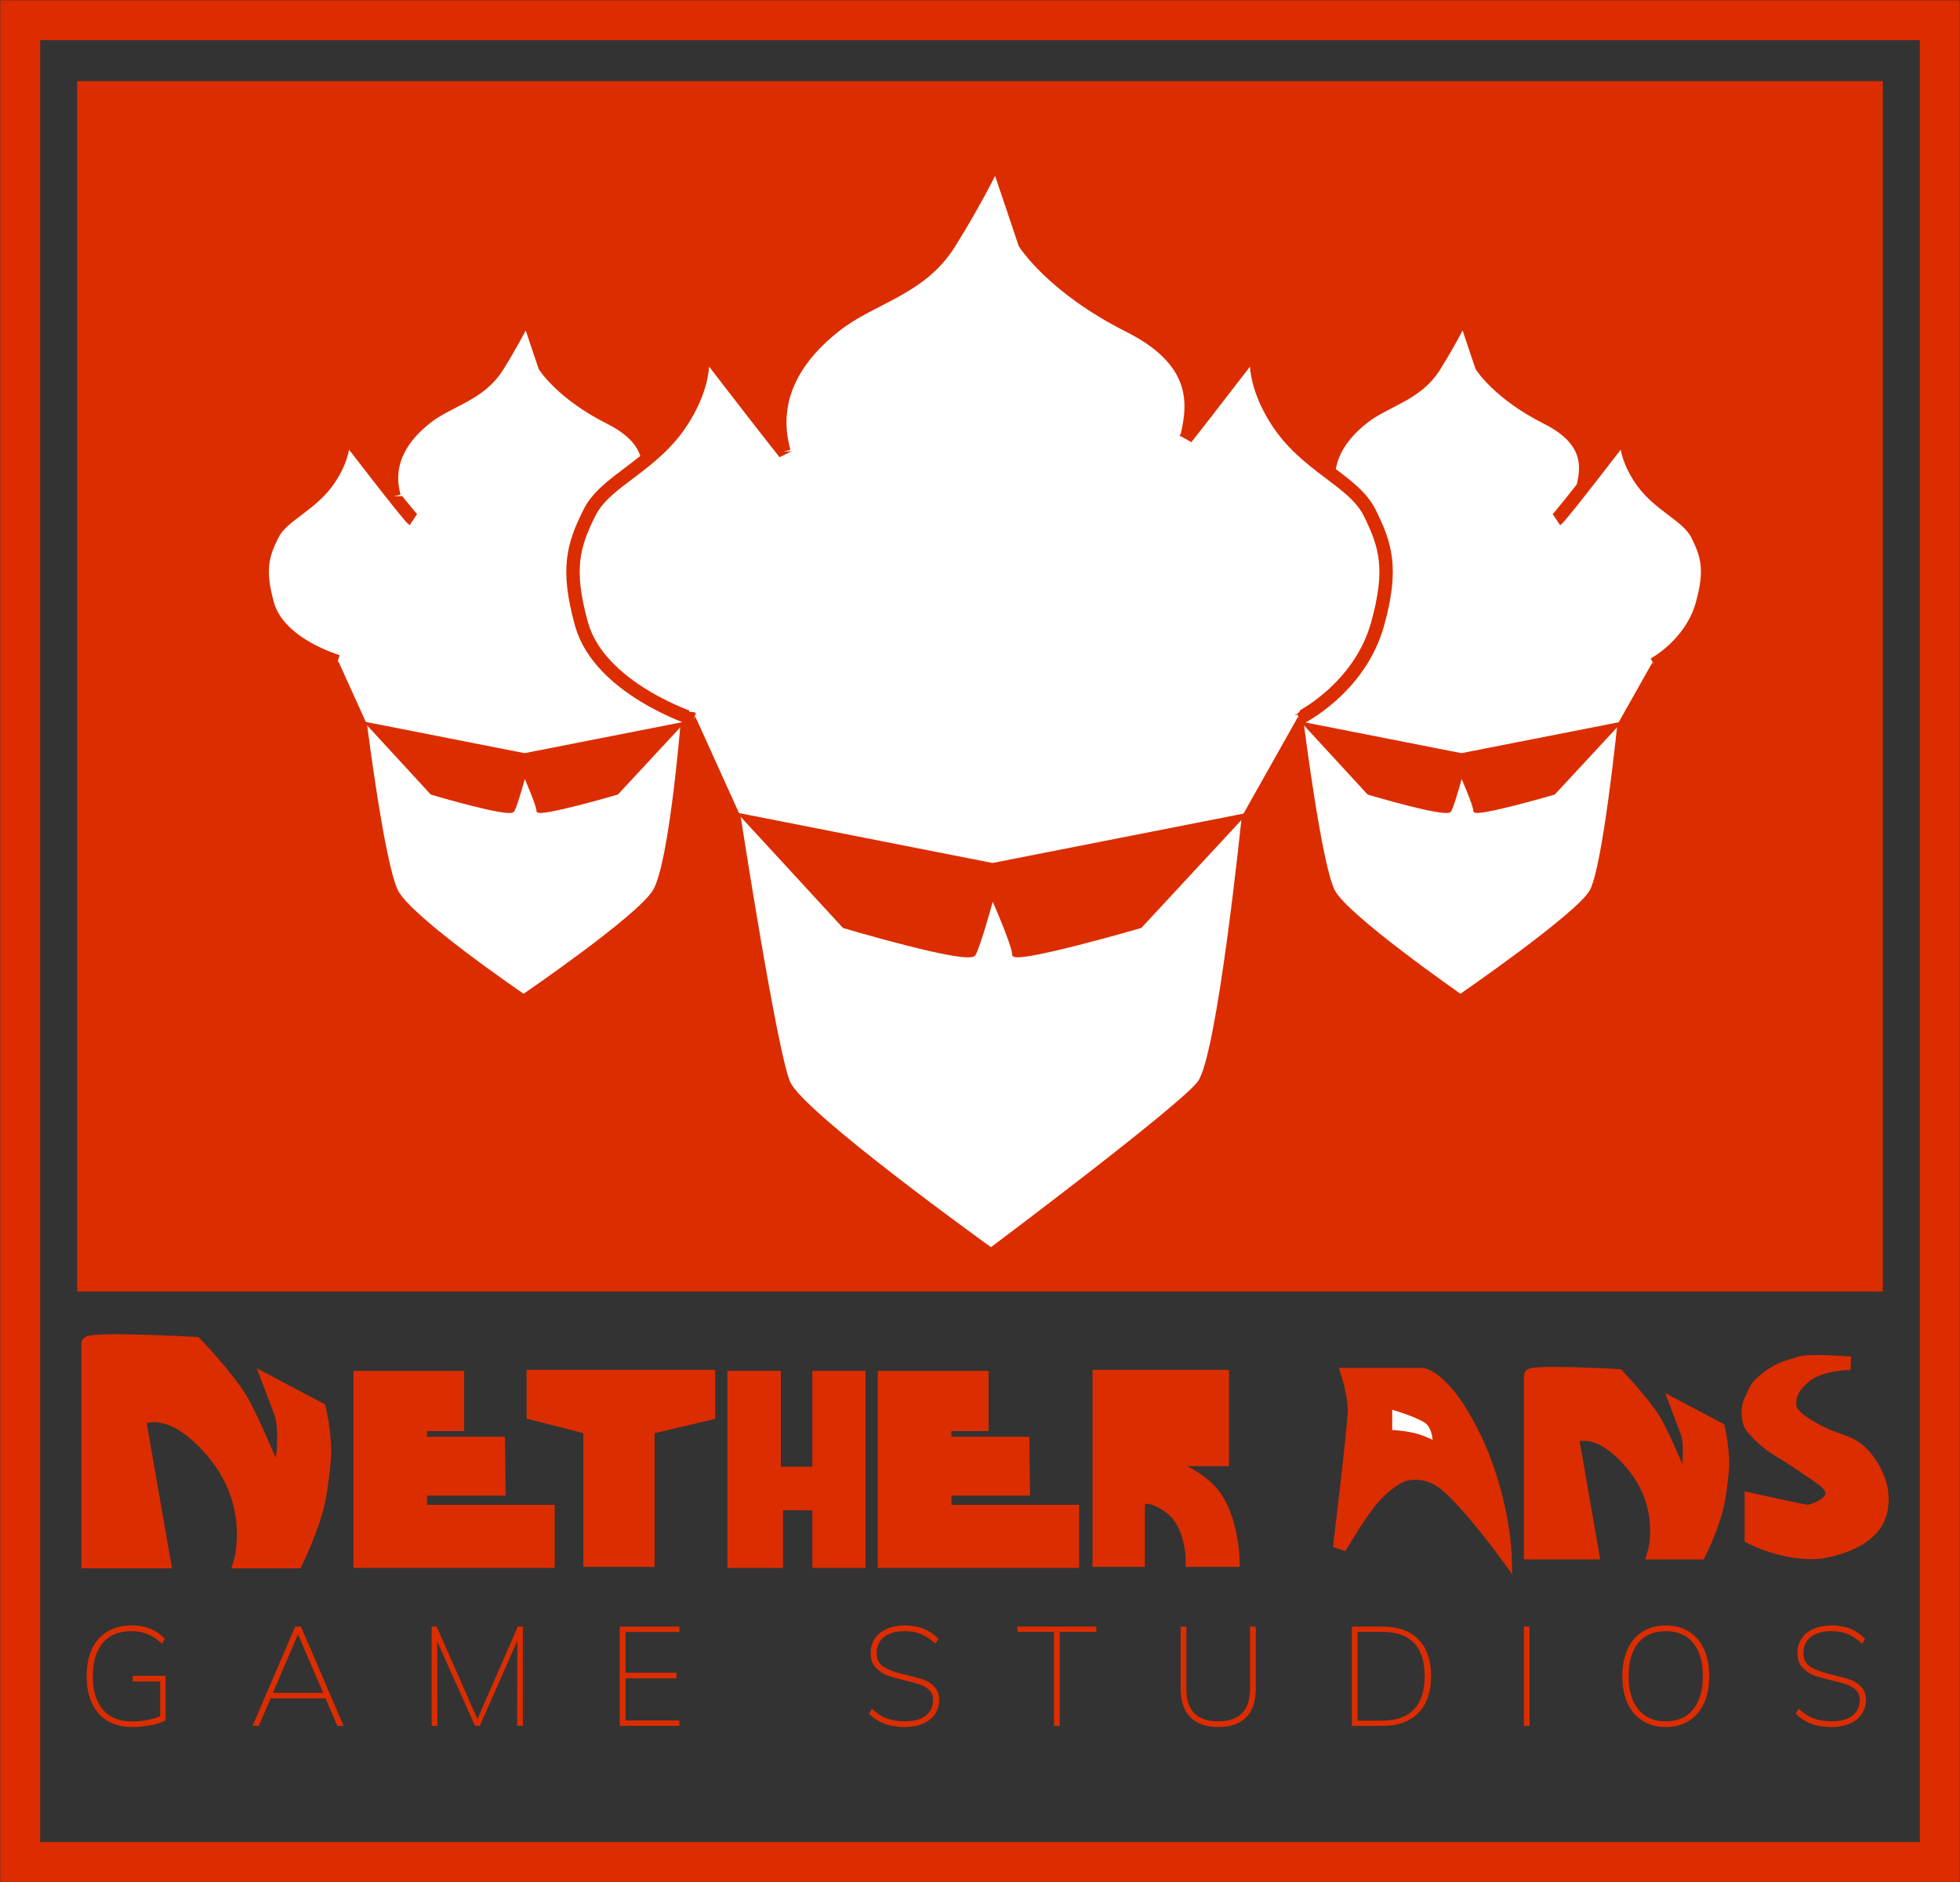 <?xml version="1.0" encoding="UTF-8"?>
<svg width="878px" height="843px" viewBox="0 0 878 843" version="1.1" xmlns="http://www.w3.org/2000/svg" xmlns:xlink="http://www.w3.org/1999/xlink">
    <rect x="0" y="0" width="878" height="843" fill="#333333" stroke="none"/>
    <!-- Generator: Sketch 42 (36781) - http://www.bohemiancoding.com/sketch -->
    <title>Netherians GS</title>
    <desc>Created with Sketch.</desc>
    <defs>
        <rect id="path-1" x="525.648" y="12.853" width="22.161" height="85.541"></rect>
        <mask id="mask-2" maskContentUnits="userSpaceOnUse" maskUnits="objectBoundingBox" x="0" y="0" width="22.161" height="85.541" fill="white">
            <use xlink:href="#path-1"></use>
        </mask>
        <rect id="path-3" x="470.246" y="26.593" width="24.82" height="14.183"></rect>
        <mask id="mask-4" maskContentUnits="userSpaceOnUse" maskUnits="objectBoundingBox" x="0" y="0" width="24.82" height="14.183" fill="white">
            <use xlink:href="#path-3"></use>
        </mask>
        <rect id="path-5" x="0" y="0" width="878" height="843"></rect>
        <mask id="mask-6" maskContentUnits="userSpaceOnUse" maskUnits="objectBoundingBox" x="0" y="0" width="878" height="843" fill="white">
            <use xlink:href="#path-5"></use>
        </mask>
    </defs>
    <g id="Arquitetura-" stroke="none" stroke-width="1" fill="none" fill-rule="evenodd">
        <g id="The-Plan" transform="translate(-1561, -101)">
            <g id="Netherians-GS" transform="translate(1561, 101)">
                <g id="Netherians" transform="translate(38.559, 600.56)">
                    <path d="M35.631,149.976 L35.631,169.912 C34.09,170.787 31.924,171.506 29.132,172.068 C26.341,172.63 23.508,172.912 20.633,172.912 C16.384,172.912 12.728,172.005 9.666,170.193 C6.604,168.381 4.271,165.767 2.667,162.35 C1.063,158.934 0.261,154.851 0.261,150.101 C0.261,145.352 1.063,141.279 2.667,137.884 C4.271,134.488 6.583,131.895 9.603,130.103 C12.624,128.312 16.217,127.416 20.383,127.416 C26.591,127.416 31.569,129.416 35.319,133.416 L34.007,135.603 C31.84,133.603 29.674,132.166 27.507,131.291 C25.341,130.416 22.904,129.978 20.196,129.978 C14.738,129.978 10.509,131.728 7.51,135.228 C4.51,138.728 3.01,143.685 3.01,150.101 C3.01,156.642 4.531,161.663 7.572,165.162 C10.614,168.662 14.967,170.412 20.633,170.412 C22.925,170.412 25.164,170.204 27.351,169.787 C29.538,169.37 31.486,168.808 33.194,168.1 L33.194,152.539 L20.883,152.539 L20.883,149.976 L35.631,149.976 Z M112.56,172.412 L107.248,160.1 L82.626,160.1 L77.377,172.412 L74.564,172.412 L93.687,127.916 L96.249,127.916 L115.372,172.412 L112.56,172.412 Z M83.688,157.601 L106.186,157.601 L94.937,131.353 L83.688,157.601 Z M193.425,127.916 L195.675,127.916 L195.675,172.412 L193.113,172.412 L193.176,134.291 L176.365,172.412 L174.24,172.412 L157.305,134.603 L157.367,172.412 L154.805,172.412 L154.805,127.916 L157.055,127.916 L175.303,169.349 L193.425,127.916 Z M239.045,172.412 L239.045,127.916 L265.792,127.916 L265.792,130.353 L241.67,130.353 L241.67,148.602 L264.542,148.602 L264.542,151.101 L241.67,151.101 L241.67,169.974 L265.792,169.974 L265.792,172.412 L239.045,172.412 Z M357.75,171.474 C355.146,170.516 352.803,168.995 350.72,166.912 L352.032,164.725 C354.24,166.766 356.469,168.214 358.719,169.068 C360.968,169.922 363.697,170.349 366.905,170.349 C370.863,170.349 373.936,169.506 376.123,167.818 C378.31,166.131 379.404,163.767 379.404,160.725 C379.404,158.976 378.862,157.549 377.779,156.445 C376.696,155.34 375.352,154.507 373.748,153.945 C372.144,153.382 370.009,152.789 367.343,152.164 C363.801,151.33 361.041,150.56 359.062,149.851 C357.083,149.143 355.323,147.977 353.782,146.352 C352.24,144.727 351.469,142.519 351.469,139.727 C351.469,137.269 352.094,135.113 353.344,133.259 C354.594,131.405 356.375,129.968 358.687,128.947 C361,127.927 363.718,127.416 366.843,127.416 C373.009,127.416 377.987,129.416 381.778,133.416 L380.466,135.603 C378.341,133.645 376.196,132.218 374.029,131.322 C371.863,130.426 369.467,129.978 366.843,129.978 C362.843,129.978 359.729,130.843 357.5,132.572 C355.271,134.301 354.157,136.728 354.157,139.852 C354.157,142.519 355.125,144.498 357.063,145.789 C359,147.081 361.718,148.164 365.218,149.039 L368.03,149.726 C371.071,150.435 373.529,151.133 375.404,151.82 C377.279,152.507 378.873,153.58 380.185,155.038 C381.497,156.497 382.153,158.455 382.153,160.913 C382.153,163.246 381.528,165.319 380.279,167.131 C379.029,168.943 377.248,170.36 374.935,171.381 C372.623,172.401 369.946,172.912 366.905,172.912 C363.406,172.912 360.354,172.433 357.75,171.474 Z M433.585,172.412 L433.585,130.291 L417.212,130.291 L417.212,127.916 L452.583,127.916 L452.583,130.291 L436.147,130.291 L436.147,172.412 L433.585,172.412 Z M494.609,168.506 C491.755,165.569 490.328,161.246 490.328,155.538 L490.328,127.916 L492.89,127.916 L492.89,155.976 C492.89,165.558 497.661,170.349 507.201,170.349 C511.867,170.349 515.398,169.141 517.794,166.725 C520.189,164.308 521.387,160.725 521.387,155.976 L521.387,127.916 L524.012,127.916 L524.012,155.538 C524.012,161.246 522.585,165.569 519.731,168.506 C516.877,171.443 512.701,172.912 507.201,172.912 C501.66,172.912 497.463,171.443 494.609,168.506 Z M567.007,127.916 L580.693,127.916 C587.692,127.916 593.077,129.833 596.847,133.666 C600.617,137.499 602.503,142.977 602.503,150.101 C602.503,157.226 600.607,162.725 596.816,166.6 C593.024,170.474 587.65,172.412 580.693,172.412 L567.007,172.412 L567.007,127.916 Z M580.63,170.037 C586.921,170.037 591.66,168.36 594.847,165.006 C598.034,161.652 599.628,156.684 599.628,150.101 C599.628,143.519 598.034,138.571 594.847,135.259 C591.66,131.947 586.921,130.291 580.63,130.291 L569.569,130.291 L569.569,170.037 L580.63,170.037 Z M644.06,172.412 L644.06,127.916 L646.622,127.916 L646.622,172.412 L644.06,172.412 Z M697.273,170.162 C694.336,168.329 692.086,165.704 690.524,162.288 C688.961,158.871 688.18,154.83 688.18,150.164 C688.18,145.498 688.961,141.456 690.524,138.04 C692.086,134.624 694.325,131.999 697.241,130.166 C700.158,128.333 703.616,127.416 707.615,127.416 C711.615,127.416 715.083,128.333 718.02,130.166 C720.957,131.999 723.207,134.613 724.769,138.009 C726.332,141.404 727.113,145.435 727.113,150.101 C727.113,154.768 726.332,158.819 724.769,162.256 C723.207,165.694 720.957,168.329 718.02,170.162 C715.083,171.995 711.615,172.912 707.615,172.912 C703.657,172.912 700.21,171.995 697.273,170.162 Z M719.864,165.037 C722.78,161.496 724.238,156.517 724.238,150.101 C724.238,143.685 722.791,138.728 719.895,135.228 C717,131.728 712.906,129.978 707.615,129.978 C702.324,129.978 698.231,131.739 695.335,135.259 C692.44,138.78 690.992,143.727 690.992,150.101 C690.992,156.476 692.45,161.444 695.367,165.006 C698.283,168.568 702.366,170.349 707.615,170.349 C712.865,170.349 716.947,168.579 719.864,165.037 Z M772.889,171.474 C770.285,170.516 767.942,168.995 765.858,166.912 L767.171,164.725 C769.379,166.766 771.608,168.214 773.857,169.068 C776.107,169.922 778.836,170.349 782.044,170.349 C786.002,170.349 789.074,169.506 791.262,167.818 C793.449,166.131 794.543,163.767 794.543,160.725 C794.543,158.976 794.001,157.549 792.918,156.445 C791.835,155.34 790.491,154.507 788.887,153.945 C787.283,153.382 785.148,152.789 782.481,152.164 C778.94,151.33 776.18,150.56 774.201,149.851 C772.222,149.143 770.462,147.977 768.921,146.352 C767.379,144.727 766.608,142.519 766.608,139.727 C766.608,137.269 767.233,135.113 768.483,133.259 C769.733,131.405 771.514,129.968 773.826,128.947 C776.138,127.927 778.857,127.416 781.982,127.416 C788.148,127.416 793.126,129.416 796.917,133.416 L795.605,135.603 C793.48,133.645 791.335,132.218 789.168,131.322 C787.002,130.426 784.606,129.978 781.982,129.978 C777.982,129.978 774.868,130.843 772.639,132.572 C770.41,134.301 769.296,136.728 769.296,139.852 C769.296,142.519 770.264,144.498 772.201,145.789 C774.139,147.081 776.857,148.164 780.357,149.039 L783.169,149.726 C786.21,150.435 788.668,151.133 790.543,151.82 C792.418,152.507 794.011,153.58 795.324,155.038 C796.636,156.497 797.292,158.455 797.292,160.913 C797.292,163.246 796.667,165.319 795.417,167.131 C794.168,168.943 792.387,170.36 790.074,171.381 C787.762,172.401 785.085,172.912 782.044,172.912 C778.544,172.912 775.493,172.433 772.889,171.474 Z" id="G-A-M-E-S-T-U-D-I-O" fill="#DC2D00"></path>
                    <path d="M745.964,88.099 L745.964,71.106 C745.964,71.106 769.561,76.385 771.274,76.385 C772.988,76.385 790.709,71.106 777.16,61.4 C772.603,58.135 761.393,50.652 758.155,48.862 C754.916,47.073 748.674,42.006 745.964,38.057 C744.452,35.852 743.847,30.153 745.964,26.233 C748.082,22.313 747.149,21.103 753.44,16.345 C759.731,11.587 763.437,11.604 767.409,10.014 C771.381,8.424 790.391,10.014 790.391,10.014 C790.391,10.014 776.234,10.016 769.315,16.345 C762.396,22.673 763.151,26.624 763.151,28.935 C763.151,34.164 774.055,39.988 780.445,42.695 C786.836,45.402 792.819,45.69 798.683,54.2 C804.547,62.709 805.306,69.908 803.848,76.385 C802.389,82.862 796.526,90.153 780.445,93.86 C764.365,97.567 745.964,88.099 745.964,88.099 Z" id="Path-12" stroke="#DC2D00" stroke-width="6" fill="#DC2D00"></path>
                    <path d="M647.087,15.584 L647.087,94.846 L674.713,94.846 L665.677,42.987 C665.677,42.987 676.484,35.97 692.578,55.111 C708.671,74.251 702.484,94.846 702.484,94.846 L722.797,94.846 C722.797,94.846 726.971,86.561 729.885,76.799 C731.158,72.535 732.141,66.129 732.916,58.017 C733.658,50.255 731.195,39.352 731.195,39.352 L712.992,29.723 C712.992,29.723 715.405,36.108 717.18,40.77 C718.66,44.658 718.21,50.957 718.21,53.141 C718.21,57.942 715.45,63.967 715.45,63.967 C715.45,63.967 707.312,43.572 702.484,35.594 C697.656,27.617 686.169,15.584 686.169,15.584 C686.169,15.584 647.087,13.429 647.087,15.584 Z" id="Path-5" stroke="#DC2D00" stroke-width="6" fill="#DC2D00"></path>
                    <path d="M561.548,92.641 C561.548,92.641 568.184,37.806 568.184,31.032 C568.184,24.258 565.304,15.069 565.304,15.069 L598.55,15.069 C598.55,15.069 608.628,15.981 621.597,42.583 C634.565,69.186 635.551,94.851 635.551,94.851 C635.551,94.851 619.838,73.408 609.584,64.67 C599.33,55.933 589.209,60.216 589.209,60.216 C589.209,60.216 582.714,63.163 576.506,70.312 C570.298,77.461 561.548,92.641 561.548,92.641 Z" id="Path-10" stroke="#DC2D00" stroke-width="6" fill="#DC2D00"></path>
                    <path d="M584.595,40.335 C584.595,40.335 591.92,40.749 596.456,42.149 C600.993,43.548 603.741,45.153 603.741,45.153 C603.741,45.153 603.741,40.335 601.192,37.267 C598.642,34.198 584.595,30.139 584.595,30.139 L584.595,40.335 Z" id="Path-11" stroke="#DC2D00" fill="#FFFFFF"></path>
                    <use id="Rectangle-2" stroke="#DC2D00" mask="url(#mask-2)" stroke-width="12" fill="#DC2D00" xlink:href="#path-1"></use>
                    <path d="M453.848,98.189 L453.848,15.956 L508.979,15.956 L508.979,53.116 L477.404,53.116 C477.404,53.116 496.096,57.837 504.728,68.544 C513.36,79.251 513.742,98.189 513.742,98.189 L495.596,98.189 C495.596,98.189 495.708,82.069 485.886,74.667 C476.064,67.265 471.303,70.72 471.303,70.72 L471.303,98.189 L453.848,98.189 Z" id="Path-9" stroke="#DC2D00" stroke-width="6" fill="#DC2D00"></path>
                    <use id="Rectangle" stroke="#DC2D00" mask="url(#mask-4)" stroke-width="6" fill="#FFFFFF" xlink:href="#path-3"></use>
                    <polygon id="Path-6" stroke="#DC2D00" stroke-width="6" fill="#DC2D00" points="357.671 98.632 357.671 16.399 401.271 16.399 401.271 37.372 384.642 37.372 384.642 45.912 419.584 45.912 419.807 66.263 384.642 66.263 384.642 76.402 441.834 76.402 441.834 98.632"></polygon>
                    <polygon id="Path-8" stroke="#DC2D00" stroke-width="6" fill="#DC2D00" points="290.303 16.399 290.303 98.632 309.205 98.632 309.205 72.844 328.337 72.844 328.337 98.632 346.163 98.632 346.163 16.399 328.337 16.399 328.337 59.342 308.232 59.342 308.232 16.399"></polygon>
                    <polygon id="Path-7" stroke="#DC2D00" stroke-width="6" fill="#DC2D00" points="225.746 98.189 225.746 38.939 200.331 32.464 200.331 15.956 278.815 15.956 278.815 32.535 251.666 38.939 251.666 98.189"></polygon>
                    <polygon id="Path-6" stroke="#DC2D00" stroke-width="6" fill="#DC2D00" points="122.769 98.632 122.769 16.399 166.37 16.399 166.37 37.372 149.74 37.372 149.74 45.912 184.682 45.912 184.906 66.263 149.74 66.263 149.74 76.402 206.932 76.402 206.932 98.632"></polygon>
                    <path d="M0.886,1.18 L0.886,98.835 L34.923,98.835 L23.79,34.942 C23.79,34.942 37.104,26.297 56.933,49.879 C76.761,73.461 69.138,98.835 69.138,98.835 L94.164,98.835 C94.164,98.835 99.307,88.628 102.898,76.6 C104.466,71.347 105.677,63.454 106.632,53.46 C107.546,43.897 104.511,30.463 104.511,30.463 L82.085,18.6 C82.085,18.6 85.057,26.467 87.244,32.21 C89.068,37 88.514,44.762 88.514,47.452 C88.514,53.367 85.113,60.79 85.113,60.79 C85.113,60.79 75.086,35.663 69.138,25.834 C63.189,16.005 49.037,1.18 49.037,1.18 C49.037,1.18 0.886,-1.475 0.886,1.18 Z" id="Path-5" stroke="#DC2D00" stroke-width="6" fill="#DC2D00"></path>
                </g>
                <g id="Group-3" transform="translate(34.57, 36.344)">
                    <rect id="Rectangle-4" fill="#DC2D00" x="0" y="0" width="808.859" height="542.055"></rect>
                    <polygon id="Rectangle-5" fill="#FFFFFF" points="143.465 181.09 261.024 181.09 271.167 271.028 116.025 260.012"></polygon>
                    <polygon id="Rectangle-5" fill="#FFFFFF" transform="translate(631.175, 226.059) scale(-1, 1) translate(-631.175, -226.059) " points="581.044 181.09 698.604 181.09 708.746 271.028 553.604 260.012"></polygon>
                    <g id="Group-2" transform="translate(82.875, 103.914)">
                        <path d="M117.106,304.807 C117.106,304.807 66.819,270.502 60.827,258.501 C54.836,246.5 47,184.344 47,184.344 L33.104,153.674 L203.399,155.853 L187.347,184.344 C187.347,184.344 182.255,246.784 175.005,258.501 C167.754,270.218 117.106,304.807 117.106,304.807 Z" id="Path-13" fill="#FFFFFF"></path>
                        <path d="M33.858,156.017 C33.858,156.017 7.433,148.513 2.378,130.336 C-1.918,114.883 0.077,108.273 4.622,99.153 C9.167,90.033 22.645,86.127 30.791,73.116 C38.936,60.105 35.721,52.046 35.721,52.046 C35.721,52.046 65.59,91.075 67.716,92.49" id="Path-14" stroke="#DC2D00" stroke-width="6" fill="#FFFFFF"></path>
                        <path d="M59.101,82.052 C54.805,66.598 63.122,54.939 73.392,46.847 C83.662,38.756 97.287,36.716 105.432,23.704 C113.578,10.693 118.605,-7.10542736e-15 118.605,-7.10542736e-15 L126.593,23.704 C126.593,23.704 134.37,36.074 155.842,46.847 C177.313,57.621 173.518,71.132 171.808,78.925" id="Path-14" stroke="#DC2D00" stroke-width="6" fill="#FFFFFF"></path>
                        <path d="M185.03,156.052 C185.03,156.052 167.531,148.513 162.477,130.336 C158.181,114.883 160.175,108.273 164.721,99.153 C169.266,90.033 182.744,86.127 190.889,73.116 C199.035,60.105 195.819,52.046 195.819,52.046 C195.819,52.046 225.688,91.075 227.815,92.49" id="Path-14" stroke="#DC2D00" stroke-width="6" fill="#FFFFFF" transform="translate(193.957, 104.049) scale(-1, 1) translate(-193.957, -104.049) "></path>
                        <path d="M46.775,183.638 L117.537,197.566 L188.299,183.658 L159.061,215.163 C159.061,215.163 123.36,225.553 123.36,222.909 C123.36,220.265 117.537,207.176 117.537,207.176 C117.537,207.176 114.016,220.184 112.486,222.909 C110.956,225.635 75.818,215.163 75.818,215.163 L46.775,183.638 Z" id="Path-15" stroke="#DC2D00" fill="#DC2D00"></path>
                    </g>
                    <g id="Group-2" transform="translate(502.553, 103.914)">
                        <path d="M117.106,304.807 C117.106,304.807 66.7,269.735 60.827,258.501 C54.955,247.268 47,184.344 47,184.344 L33.104,153.674 L203.399,155.853 L187.347,184.344 C187.347,184.344 180.845,248.09 175.005,258.501 C169.164,268.912 117.106,304.807 117.106,304.807 Z" id="Path-13" fill="#FFFFFF"></path>
                        <path d="M33.675,153.728 C33.675,153.728 7.433,148.513 2.378,130.336 C-1.918,114.883 0.077,108.273 4.622,99.153 C9.167,90.033 22.645,86.127 30.791,73.116 C38.936,60.105 35.721,52.046 35.721,52.046 C35.721,52.046 65.59,91.075 67.716,92.49" id="Path-14" stroke="#DC2D00" stroke-width="6" fill="#FFFFFF"></path>
                        <path d="M59.101,82.052 C54.805,66.598 63.122,54.939 73.392,46.847 C83.662,38.756 97.287,36.716 105.432,23.704 C113.578,10.693 118.605,-7.10542736e-15 118.605,-7.10542736e-15 L126.593,23.704 C126.593,23.704 134.37,36.074 155.842,46.847 C177.313,57.621 173.518,71.132 171.808,78.925" id="Path-14" stroke="#DC2D00" stroke-width="6" fill="#FFFFFF"></path>
                        <path d="M184.194,157.3 C184.194,157.3 167.531,148.513 162.477,130.336 C158.181,114.883 160.175,108.273 164.721,99.153 C169.266,90.033 182.744,86.127 190.889,73.116 C199.035,60.105 195.819,52.046 195.819,52.046 C195.819,52.046 225.688,91.075 227.815,92.49" id="Path-14" stroke="#DC2D00" stroke-width="6" fill="#FFFFFF" transform="translate(193.957, 104.673) scale(-1, 1) translate(-193.957, -104.673) "></path>
                        <path d="M46.775,183.638 L117.537,197.566 L188.299,183.658 L159.061,215.163 C159.061,215.163 123.36,225.553 123.36,222.909 C123.36,220.265 117.537,207.176 117.537,207.176 C117.537,207.176 114.016,220.184 112.486,222.909 C110.956,225.635 75.818,215.163 75.818,215.163 L46.775,183.638 Z" id="Path-15" stroke="#DC2D00" fill="#DC2D00"></path>
                    </g>
                    <g id="Group-2" transform="translate(222.105, 34.638)">
                        <path d="M187.234,487.57 C187.234,487.57 103.146,427.221 97.253,413.499 C91.36,399.777 75.145,294.877 75.145,294.877 L52.928,245.817 L325.202,249.303 L299.538,294.877 C299.538,294.877 288.607,402.138 279.804,413.499 C271.001,424.86 187.234,487.57 187.234,487.57 Z" id="Path-13" fill="#FFFFFF"></path>
                        <path d="M54.133,251.148 C54.133,251.148 11.884,237.562 3.803,208.486 C-3.067,183.767 0.123,173.193 7.39,158.605 C14.657,144.018 36.206,137.769 49.229,116.956 C62.253,96.144 57.112,83.253 57.112,83.253 C57.112,83.253 104.867,145.684 108.267,147.947" id="Path-14" stroke="#DC2D00" stroke-width="6" fill="#FFFFFF"></path>
                        <path d="M94.493,131.25 C87.624,106.531 100.922,87.881 117.342,74.937 C133.761,61.994 155.545,58.73 168.569,37.918 C181.593,17.105 189.63,-1.42108547e-14 189.63,-1.42108547e-14 L202.401,37.918 C202.401,37.918 214.837,57.704 249.166,74.937 C283.495,92.17 277.428,113.783 274.693,126.249" id="Path-14" stroke="#DC2D00" stroke-width="6" fill="#FFFFFF"></path>
                        <path d="M294.895,250.733 C294.895,250.733 267.856,237.562 259.775,208.486 C252.905,183.767 256.094,173.193 263.361,158.605 C270.628,144.018 292.177,137.769 305.201,116.956 C318.225,96.144 313.083,83.253 313.083,83.253 C313.083,83.253 360.839,145.684 364.239,147.947" id="Path-14" stroke="#DC2D00" stroke-width="6" fill="#FFFFFF" transform="translate(310.105, 166.993) scale(-1, 1) translate(-310.105, -166.993) "></path>
                        <path d="M74.786,293.748 L187.922,316.027 L301.059,293.779 L254.313,344.175 C254.313,344.175 197.232,360.795 197.232,356.566 C197.232,352.336 187.922,331.4 187.922,331.4 C187.922,331.4 182.293,352.206 179.846,356.566 C177.4,360.925 121.221,344.175 121.221,344.175 L74.786,293.748 Z" id="Path-15" stroke="#DC2D00" fill="#DC2D00"></path>
                    </g>
                    <path d="M282.438,206.613 C282.438,206.613 286.362,182.232 317.189,167.149 C348.016,152.066 391.938,151.603 410.897,151.603 C430.88,151.603 464.664,145.217 492.283,158.065 C519.903,170.912 547.637,206.613 547.637,206.613 L547.637,282.43 C547.637,282.43 524.746,299.167 508.347,299.167 C491.949,299.167 274.156,282.43 274.156,282.43 L282.438,206.613 Z" id="Rectangle-3" fill="#FFFFFF"></path>
                </g>
                <use id="Rectangle-6" stroke="#DD2C00" mask="url(#mask-6)" stroke-width="36" xlink:href="#path-5"></use>
            </g>
        </g>
    </g>
</svg>